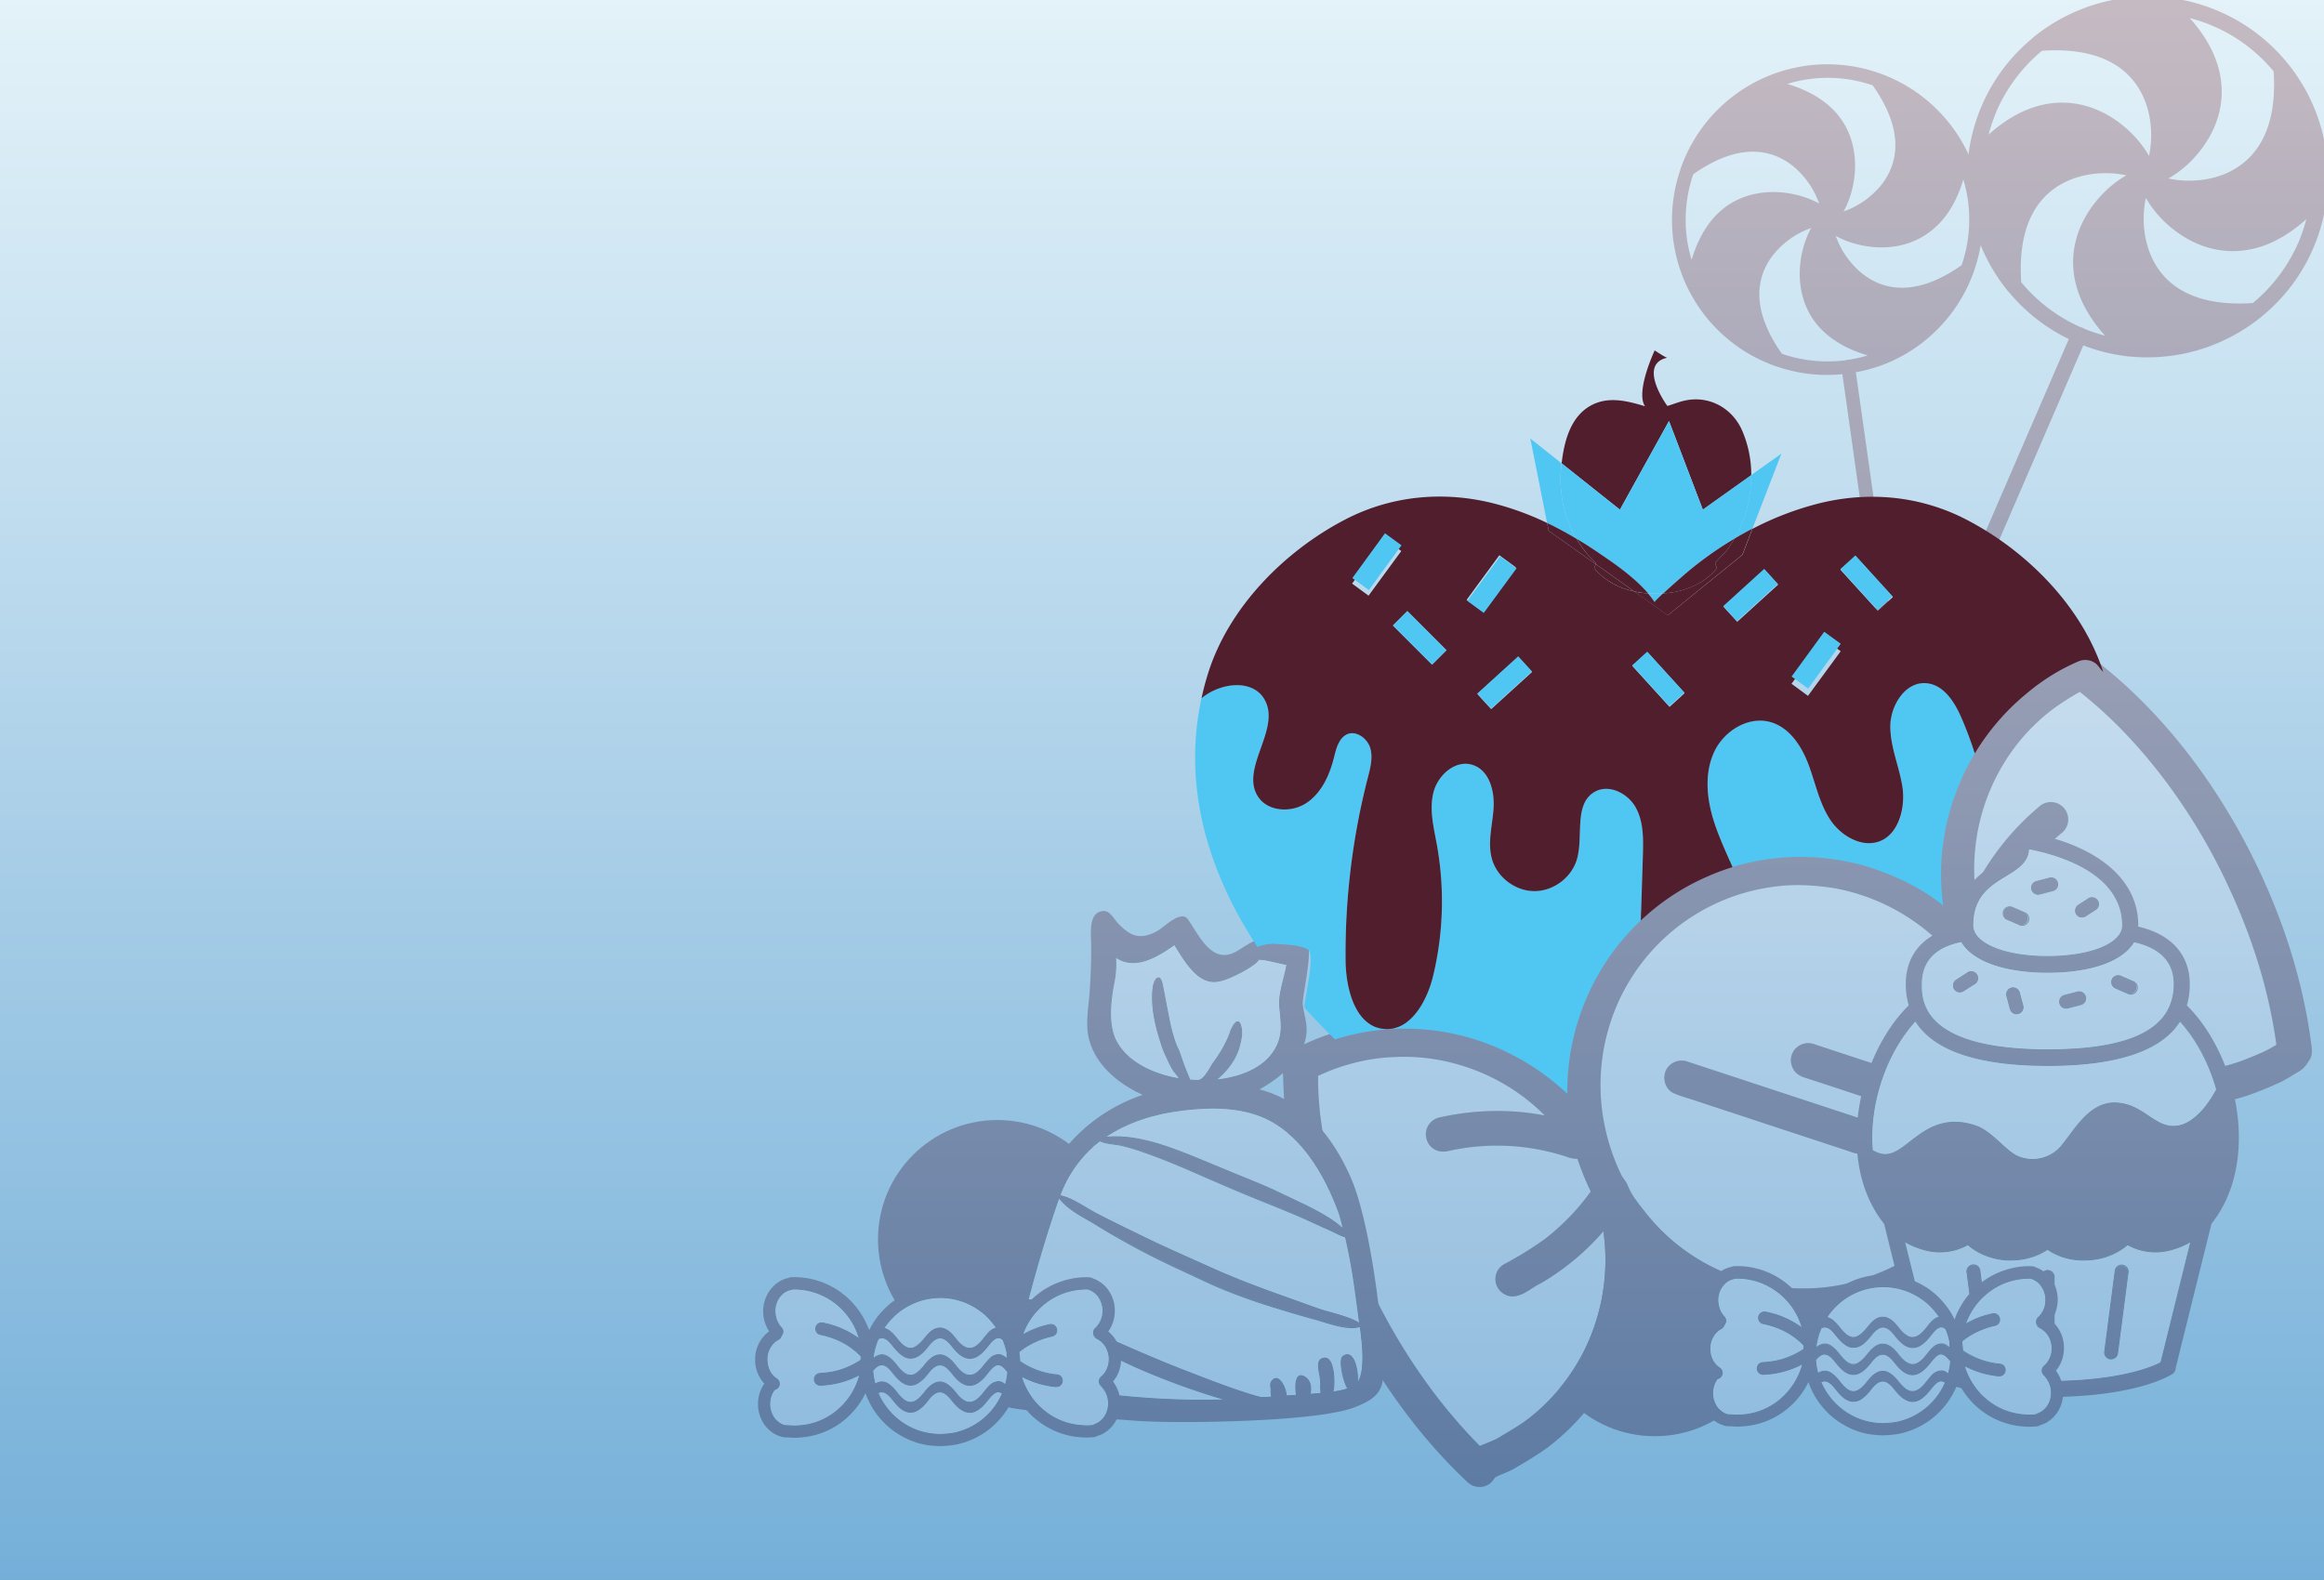 <svg id="Layer_1" data-name="Layer 1" xmlns="http://www.w3.org/2000/svg" xmlns:xlink="http://www.w3.org/1999/xlink" width="2500" height="1700" viewBox="0 0 2500 1700"><rect x="0" y="0" width="2500" height="1700" fill="#808080" stroke="none"/><defs><linearGradient id="linear-gradient" x1="1250" y1="-137.08" x2="1250" y2="2380.92" gradientUnits="userSpaceOnUse"><stop offset="0" stop-color="#fff"/><stop offset="1" stop-color="#1b75bc"/></linearGradient></defs><title>Artboard 1</title><rect x="-9" y="-10.6" width="2518" height="1710.55" fill="#bee6f3"/><path d="M2131.4,213a167.2,167.2,0,0,0-322.9-33.2,7.3,7.3,0,0,0-.7,2.3,166.7,166.7,0,0,0,101.5,211.6,7.3,7.3,0,0,0,2.2.7,165.9,165.9,0,0,0,70.4,8.2l56.4,398.9a7.3,7.3,0,1,0,14.5-2.1l-56.4-398.9a166.6,166.6,0,0,0,41-13l.3-.2a167.4,167.4,0,0,0,85.4-94.5,7.2,7.2,0,0,0,.6-1.9A166,166,0,0,0,2131.4,213Zm-14.5,2.1a151.4,151.4,0,0,1-6.7,70.2c-51.1,36.1-85.8,25.4-106,9.8a90.8,90.8,0,0,1-29.4-41.3c14.9,8.4,37.9,14.6,61.6,11.6,15.7-2,38.7-9.3,56.8-33.3,7.4-9.9,14-22.7,18.8-39A154.1,154.1,0,0,1,2116.9,215.1ZM1987.1,387.1a7,7,0,0,0-1.4.5,151.4,151.4,0,0,1-68.8-6.9c-36.1-51.1-25.5-85.5-9.8-106a90.8,90.8,0,0,1,41.3-29.4c-8.4,14.9-14.6,37.9-11.6,61.5s16.3,58.9,72.3,75.6a152.4,152.4,0,0,1-20.5,4.7A7,7,0,0,0,1987.1,387.1ZM2014.6,92c36.2,51.2,25.3,85.9,9.9,106.1a90.8,90.8,0,0,1-41.3,29.4c8.4-14.9,14.6-38,11.6-61.6s-16.3-58.9-72.2-75.6a148.4,148.4,0,0,1,92.1,1.6ZM1814.8,257.8a151.4,151.4,0,0,1,6.7-70.3c51.1-36.1,85.8-25.4,106-9.8a90.8,90.8,0,0,1,29.4,41.3c-14.9-8.4-38-14.6-61.6-11.6s-58.9,16.3-75.6,72.2A152.3,152.3,0,0,1,1814.8,257.8Z" fill="#511e2e"/><path d="M2488.3,267.4A194.1,194.1,0,0,0,2387.1,12.2c-68.2-29.5-144.2-16.6-198.5,26.9a8.5,8.5,0,0,0-2.1,1.9,192.7,192.7,0,0,0-54.5,72.4c-29.5,68.3-16.5,144.3,27,198.6a8.5,8.5,0,0,0,1.8,2,192.6,192.6,0,0,0,64.7,50.8L2039.9,794a8.5,8.5,0,1,0,15.7,6.8l185.5-429.2a193.4,193.4,0,0,0,48.5,11.9h.4a194.3,194.3,0,0,0,141.7-41.9,8.4,8.4,0,0,0,1.8-1.5A192.7,192.7,0,0,0,2488.3,267.4Zm-15.7-6.8a175.7,175.7,0,0,1-49.2,65.5c-72.5,4.8-100.4-26.8-110.9-54.4-8.3-21.8-7.4-44.2-4.1-58.8,9.6,17.4,28.7,37.4,53.9,48.7,16.7,7.5,44,14.2,76.4,1.4,13.3-5.3,27.6-14,42.3-27.2A178.9,178.9,0,0,1,2472.6,260.6ZM2240,352.5a8.1,8.1,0,0,0-1.7-.4,175.7,175.7,0,0,1-64-48.4c-4.8-72.5,26.5-100.1,54.4-110.9,21.8-8.3,44.1-7.4,58.7-4.1-17.4,9.6-37.4,28.7-48.7,53.9-10.6,23.6-19.5,68.2,25.8,118.6a176.9,176.9,0,0,1-23.1-7.8A8.1,8.1,0,0,0,2240,352.5ZM2445.8,76.8c4.9,72.6-27,100.4-54.4,111.1-21.8,8.3-44.2,7.4-58.8,4.1,17.4-9.6,37.5-28.7,48.8-53.9,10.6-23.6,19.5-68.2-25.8-118.6a172.2,172.2,0,0,1,90.2,57.3Zm-298.3,43.3a175.7,175.7,0,0,1,49.2-65.5c72.5-4.8,100.3,26.8,110.9,54.4,8.3,21.8,7.4,44.2,4.1,58.8-9.6-17.4-28.7-37.5-53.9-48.8-23.6-10.6-68.2-19.5-118.6,25.8A176.7,176.7,0,0,1,2147.6,120.1Z" fill="#511e2e"/><circle cx="1780.1" cy="1416.9" r="128.4" fill="#511e2e"/><circle cx="1072.9" cy="1333.5" r="128.4" fill="#511e2e"/><path d="M2237.2,744.4c-15.7,9-31.1,19-44.4,31.5-32.1,29.4-54.5,69-64,111.5a222.1,222.1,0,0,0-4.4,66.8,282.1,282.1,0,0,1,68.5-85.8,18.7,18.7,0,1,1,23.9,28.6,241.3,241.3,0,0,0-74,109.7,44.1,44.1,0,0,1-3.8,8.8c3.4,8,9.1,14.5,13.4,21.9a247.8,247.8,0,0,0,58.4-7.8c16.5-4.2,32.2-11.1,47.8-17.9,7.2-3.2,13.7-9.6,22.2-8.2,11.2,1.1,19.1,13.5,15.4,24.1-2.3,8.3-10.8,11.9-17.6,15.8-9.4,4.6-19.2,8.5-28.8,12.4-24.4,10-50.4,15.5-76.6,17.9,12.5,14.7,26.3,28.3,42.1,39.2,18.3,12.4,37.9,23.5,59.2,30,10.7,2.9,21.3,6.2,32.3,7.8,37.8,6,77.5,2.3,112.9-12.6,10-4,20-8.2,29-14.1-8.3-60.6-27.3-119.5-53.7-174.6a631.2,631.2,0,0,0-69.7-114.4C2299.6,801.5,2270.4,770.5,2237.2,744.4Z" fill="#fff"/><path d="M2112.1,1046.3c-4.8-11.4-14-20-22.2-29a219.6,219.6,0,0,0-116.6-61.7c-20.3-3-40.9-4.5-61.3-2a213.6,213.6,0,0,0-159.7,102.7c-24.2,40.1-34.5,88.2-29.4,134.7a224.7,224.7,0,0,0,20.7,72.4c1.8,4.1,5.2,7.2,7,11.3,4.1,10.9,11.5,20,18.6,29a212.3,212.3,0,0,0,79.6,62.9c16.8,8.3,35.1,13.1,53.4,16.7,38,6.3,77.9,3.3,113.7-11.5,11.2-4.4,22.3-9.1,32.3-15.8,49.2-28,84.8-77.4,98.3-132.1a219,219,0,0,0-10.1-135.8c-2.7-6-7.1-10.9-10.6-16.5C2119.9,1063.9,2116.7,1054.7,2112.1,1046.3Zm-94.5,184.2a18.7,18.7,0,0,1-14.6,10.8c-6.5.9-12.5-2.3-18.5-4.1l-157.6-51.9c-9.1-3.3-18.6-5.4-27.4-9.5-10.9-5.9-12.2-22.6-2.6-30.3a18.8,18.8,0,0,1,18.1-3.4l191,62.9C2016.2,1207.9,2022.3,1220.8,2017.6,1230.5Zm84.8-39.2c-1.7,7.8-9.1,13.7-17,14.2-4.4.3-8.6-1.4-12.6-2.7-43.9-14.4-87.8-29-131.7-43.3-5.1-1.6-10.1-4.7-12.4-9.7a18.4,18.4,0,0,1,3.1-21.9,18.9,18.9,0,0,1,19.2-4.5l139.1,45.8C2099.3,1171.9,2104.9,1182.2,2102.5,1191.3Z" fill="#fff"/><path d="M1684.6,1244.4a240.1,240.1,0,0,0-126-6.1c-5.5,1.4-11.7,1.1-16.4-2.2-7.8-4.9-10.7-16-6.3-24.1,2.6-5.4,8.1-8.9,13.9-10,36.7-8,75-9,111.9-1.8-41.7-42.3-101.9-65.9-161.3-62.9-28.5.9-56.7,8.2-82.5,20.3a361.5,361.5,0,0,0,2.2,41.2c2.7,20,5.5,40,10,59.7a638.3,638.3,0,0,0,67.6,172c26,45.5,57.3,88,94.2,125.2,7.4-3.3,15.2-5.7,22.1-10,10.8-6.4,21.7-12.7,31.6-20.5a214.7,214.7,0,0,0,56.4-67.8,218.8,218.8,0,0,0,22.8-132.7,267.6,267.6,0,0,1-70.4,57.7c-8.3,4.4-16.1,10.9-25.7,12.4s-20.3-8-20-18.4a18.3,18.3,0,0,1,8.9-16,372.2,372.2,0,0,0,44.1-27.2,247.4,247.4,0,0,0,49.5-51.2,294.7,294.7,0,0,1-14.3-35.2A31.7,31.7,0,0,1,1684.6,1244.4Z" fill="#fff"/><path d="M2260.4,715.2c-2.7-2.5-4.4-5.9-7.3-8.3a18.6,18.6,0,0,0-18.6-2.6,219.9,219.9,0,0,0-54.7,33.6,253.5,253.5,0,0,0-91.1,229.3c-23.6-18.8-51.2-32-79.7-41.2-56.4-17.2-118.9-14.1-172.9,9.6a250.2,250.2,0,0,0-106.5,87.2,254.2,254.2,0,0,0-45.1,146.9c-17.8-16.4-37.6-30.7-59.1-41.7a250.9,250.9,0,0,0-236.8,2.9,18.7,18.7,0,0,0-9.2,11.5c-2,5.7,1.1,11.5.9,17.2a549.6,549.6,0,0,0,15.3,114.7c17.4,71.5,47,139.9,86.3,202.1,27.4,43,59.3,83.2,96.5,118.1,5.8,5.8,15.5,7.2,22.5,2.9,3.6-1.7,5.4-5.3,7.9-8.1,6.5-3.3,13.5-5.3,19.8-9,12.5-7.3,25-14.7,36.7-23.2a252,252,0,0,0,98.8-203.5c12.1,11.9,25.8,22,40,31.3,19.6,11.8,40.3,22,62.4,28.2,15.7,4.2,31.6,8.2,47.9,9.3a244.4,244.4,0,0,0,104.4-11.8c16.2-6.2,32.6-12.4,47.2-21.9,8.9-5.6,18.1-10.9,26.5-17.3a252.1,252.1,0,0,0,78.1-102,255.7,255.7,0,0,0,17.7-129.7c30.7,22.5,66,39.2,103.6,46.2a250.2,250.2,0,0,0,120.1-5.3c14.1-4.4,27.7-10.2,41.1-16.2,7.1-3.6,13.9-8,20.8-12.1,4.9-2.8,7.9-7.8,10.9-12.5s2.3-11.1,1.5-16.6c-10.8-82.1-39.6-161.4-80.2-233.4C2368.5,823.6,2320.1,762.8,2260.4,715.2ZM1711.2,1282a247.4,247.4,0,0,1-49.5,51.2,372.2,372.2,0,0,1-44.1,27.2,18.3,18.3,0,0,0-8.9,16c-.3,10.4,9.7,19.5,20,18.4s17.3-7.9,25.7-12.4a267.6,267.6,0,0,0,70.4-57.7,218.8,218.8,0,0,1-22.8,132.7,214.7,214.7,0,0,1-56.4,67.8c-9.9,7.8-20.8,14-31.6,20.5-6.9,4.3-14.7,6.8-22.1,10-36.9-37.2-68.2-79.8-94.2-125.2a638.3,638.3,0,0,1-67.6-172c-4.5-19.7-7.3-39.7-10-59.7a361.5,361.5,0,0,1-2.2-41.2c25.8-12.1,54-19.4,82.5-20.3,59.4-3,119.6,20.6,161.3,62.9-36.9-7.2-75.2-6.2-111.9,1.8-5.8,1-11.3,4.6-13.9,10-4.4,8.1-1.5,19.2,6.3,24.1,4.8,3.3,10.9,3.6,16.4,2.2a240.1,240.1,0,0,1,126,6.1,31.7,31.7,0,0,0,12.3,2.5A294.7,294.7,0,0,0,1711.2,1282Zm425.3-194a219,219,0,0,1,10.1,135.8c-13.5,54.7-49.1,104.2-98.3,132.1-10,6.7-21.2,11.4-32.3,15.8-35.7,14.8-75.7,17.8-113.7,11.5-18.3-3.6-36.6-8.4-53.4-16.7a212.3,212.3,0,0,1-79.6-62.9c-7.1-9-14.6-18.1-18.6-29-1.8-4.1-5.2-7.2-7-11.3a224.7,224.7,0,0,1-20.7-72.4c-5.1-46.5,5.2-94.7,29.4-134.7A213.6,213.6,0,0,1,1912,953.6c20.4-2.6,41.1-1,61.3,2a219.6,219.6,0,0,1,116.6,61.7c8.2,9,17.4,17.6,22.2,29,4.6,8.4,7.8,17.6,13.8,25.2C2129.4,1077,2133.8,1082,2136.5,1087.9Zm258.6-138.6c26.4,55.1,45.4,114,53.7,174.6-9,6-19,10.1-29,14.1-35.4,14.9-75.1,18.6-112.9,12.6-11-1.6-21.6-4.8-32.3-7.8-21.3-6.5-40.9-17.5-59.2-30-15.8-11-29.7-24.6-42.1-39.2,26.2-2.4,52.2-7.9,76.6-17.9,9.7-4,19.4-7.8,28.8-12.4,6.8-3.9,15.3-7.5,17.6-15.8,3.7-10.6-4.2-23-15.4-24.1-8.4-1.5-15,5-22.2,8.2-15.6,6.8-31.3,13.7-47.8,17.9a247.8,247.8,0,0,1-58.4,7.8c-4.3-7.4-10.1-14-13.4-21.9a44.1,44.1,0,0,0,3.8-8.8,241.3,241.3,0,0,1,74-109.7,18.7,18.7,0,1,0-23.9-28.6,282.1,282.1,0,0,0-68.5,85.8,222.1,222.1,0,0,1,4.4-66.8c9.5-42.5,31.8-82.1,64-111.5,13.2-12.5,28.6-22.5,44.4-31.5,33.2,26.2,62.4,57.1,88.2,90.6A631.2,631.2,0,0,1,2395.1,949.3Z" fill="#511e2e"/><path d="M1815,1142.1a18.8,18.8,0,0,0-18.1,3.4c-9.7,7.6-8.3,24.4,2.6,30.3,8.8,4.1,18.3,6.2,27.4,9.5l157.6,51.9c6,1.8,12,5,18.5,4.1a18.7,18.7,0,0,0,14.6-10.8c4.6-9.7-1.4-22.6-11.7-25.5Z" fill="#511e2e"/><path d="M1951.1,1123.3a18.9,18.9,0,0,0-19.2,4.5,18.4,18.4,0,0,0-3.1,21.9c2.3,5,7.3,8.1,12.4,9.7,44,14.3,87.8,28.9,131.7,43.3,4.1,1.4,8.2,3,12.6,2.7,7.9-.5,15.2-6.4,17-14.2s-3.2-19.4-12.3-22.1Z" fill="#511e2e"/><path d="M2202.8,1129.6c75.5,0,118.9-15.8,131.9-47.9l.2-.7a60.6,60.6,0,0,0,4-22.1c0-29.5-22.4-41.2-43.5-45.7-11.9,20.4-45.6,32.8-92.6,32.8s-80.9-12.5-92.7-33c-21,4-43.3,15.4-43.3,45.9C2066.8,1076.3,2066.8,1129.6,2202.8,1129.6Zm69.5-75.6a7,7,0,0,1,9.2-3.6l13.1,5.7a7,7,0,1,1-5.6,12.8l-13.1-5.7A7,7,0,0,1,2272.3,1053.9Zm-51.7,17.1,13.8-3.6a7,7,0,1,1,3.6,13.5l-13.8,3.6-1.8.2a7,7,0,0,1-1.8-13.7Zm-56.9-7.9a7,7,0,0,1,8.6,4.9l3.7,13.8a7,7,0,0,1-4.9,8.6l-1.8.3a7,7,0,0,1-6.7-5.1l-3.7-13.8A7,7,0,0,1,2163.8,1063.1Zm-59.7-8.4,12-7.7a7,7,0,1,1,7.5,11.7l-12,7.7a7,7,0,0,1-7.5-11.7Z" fill="#fff" stroke="#231f20" stroke-miterlimit="10"/><path d="M2288.7,1339.1c-7,6.1-20.8,15.2-42,16.5s-35.4-5.4-44.1-11.5c-8,5.6-21.6,11.6-39.3,11.6h-4.5c-19.8-1.3-34-9.5-41.9-16.6a61.4,61.4,0,0,1-45.8,5.8,85,85,0,0,1-22.5-9.3L2081,1466c9.5,4.9,45.8,20.4,122,20.4s111.6-15.1,121.6-20.2l32.3-130.5a85.4,85.4,0,0,1-22.3,9.2A61.4,61.4,0,0,1,2288.7,1339.1Zm-153.6,122.9h-.9a7,7,0,0,1-6.9-6.1l-11.2-86.3a7,7,0,1,1,13.8-1.8l11.2,86.3A7,7,0,0,1,2135.1,1462.1Zm74.6-1.8a7,7,0,0,1-13.9,0v-86.8a7,7,0,0,1,13.9,0Zm79.4-90.5-11.2,86.3a7,7,0,0,1-6.9,6.1h-.9a7,7,0,0,1-6-7.8l11.2-86.3a7,7,0,1,1,13.8,1.8Z" fill="#fff" stroke="#231f20" stroke-miterlimit="10"/><path d="M2202.8,1029.2c46.7,0,80.6-14,80.6-33.4,0-57.4-70.8-76.9-101.3-82.7.3,14.2-13,22.3-24.2,29.1-16.8,10.2-35.8,21.6-35.8,53.5C2122.2,1015.2,2156.1,1029.2,2202.8,1029.2Zm32.6-55,12-7.7a7,7,0,0,1,7.5,11.7l-12,7.7a7,7,0,0,1-7.5-11.7Zm-44.9-25.7,13.8-3.6a7,7,0,1,1,3.6,13.5L2194,962l-1.8.2a7,7,0,0,1-1.8-13.7Zm-35,31.4a7,7,0,0,1,9.2-3.6l13.1,5.7a7,7,0,1,1-5.6,12.8l-13.1-5.7A7,7,0,0,1,2155.5,979.9Z" fill="#fff" stroke="#231f20" stroke-miterlimit="10"/><path d="M2202.8,1333.5h0Z" fill="#fff" stroke="#231f20" stroke-miterlimit="10"/><path d="M2202.8,1146.3c-75,0-122.6-16.1-142.3-48-31.6,34.3-50.7,89.5-46.4,139.5,16.2,9.7,26.2,2,40.7-9.3,16.4-12.7,36.8-28.5,70.4-17.1,9.7,3.3,18.1,10.9,26.1,18.2s14,12.8,21,15.4a40.6,40.6,0,0,0,44.3-10.8c2.9-3.3,6-7.5,9.3-11.9,12.2-16.5,27.3-37,51.1-35.5,14.5,1,24,7.3,33.2,13.4a132.5,132.5,0,0,0,12.5,7.7c12.3,6.4,24.1,5.3,35.9-3.4s20-21.3,26-32.2c-7.9-28.1-21.7-54.3-39.6-73.8C2325.3,1130.2,2277.7,1146.3,2202.8,1146.3Z" fill="#fff" stroke="#231f20" stroke-miterlimit="10"/><path d="M2275.9,1063.1l13.1,5.7a7,7,0,0,0,5.6-12.8l-13.1-5.7a7,7,0,1,0-5.6,12.8Z" fill="#511e2e"/><path d="M2159,989.1l13.1,5.7a7,7,0,0,0,5.6-12.8l-13.1-5.7a7,7,0,0,0-5.6,12.8Z" fill="#511e2e"/><path d="M2192.2,962.2l1.8-.2,13.8-3.6a7,7,0,1,0-3.6-13.5l-13.8,3.6a7,7,0,0,0,1.8,13.7Z" fill="#511e2e"/><path d="M2239.2,987.1a6.9,6.9,0,0,0,3.8-1.1l12-7.7a7,7,0,0,0-7.5-11.7l-12,7.7a7,7,0,0,0,3.8,12.8Z" fill="#511e2e"/><path d="M2222.4,1084.7l1.8-.2,13.8-3.6a7,7,0,1,0-3.6-13.5l-13.8,3.6a7,7,0,0,0,1.8,13.7Z" fill="#511e2e"/><path d="M2202.8,1366.5a7,7,0,0,0-7,7v86.8a7,7,0,0,0,13.9,0v-86.8A7,7,0,0,0,2202.8,1366.5Z" fill="#511e2e"/><path d="M2283.1,1362a6.9,6.9,0,0,0-7.8,6l-11.2,86.3a7,7,0,0,0,6,7.8h.9a7,7,0,0,0,6.9-6.1l11.2-86.3A7,7,0,0,0,2283.1,1362Z" fill="#511e2e"/><path d="M2162.6,1085.5a7,7,0,0,0,6.7,5.1l1.8-.3a7,7,0,0,0,4.9-8.6l-3.7-13.8a7,7,0,1,0-13.5,3.7Z" fill="#511e2e"/><path d="M2355.6,1058.8c0-31.6-20.1-53.8-55.5-61.8,0-.4.1-.8.1-1.2,0-63.3-69.3-94.1-128.6-101.3a8.4,8.4,0,0,0-8.4,12.2c4.6,8.6,3,10.9-13.9,21.2s-43.8,26.5-43.8,67.8c0,.3.1.6.1,1-35.4,7.3-55.5,29.6-55.5,62.1a81.1,81.1,0,0,0,3.2,22.9h0c-55.9,55.2-79.2,169.3-26.5,235.1l38.8,156.7a8.4,8.4,0,0,0,3.5,4.9c1.5,1,38,24.7,133.9,24.7s132.3-23.7,133.9-24.7a8.1,8.1,0,0,0,3.6-6.7l38.5-155.1c52.5-65.8,29.2-179.6-26.5-234.8A81.2,81.2,0,0,0,2355.6,1058.8ZM2157.9,942.3c11.2-6.8,24.6-14.9,24.2-29.1,30.5,5.7,101.3,25.3,101.3,82.7,0,19.3-33.9,33.4-80.6,33.4s-80.6-14-80.6-33.4C2122.2,963.9,2141.2,952.4,2157.9,942.3Zm-47.8,70.6c11.8,20.5,45.6,33,92.7,33s80.7-12.4,92.6-32.8c21,4.5,43.5,16.2,43.5,45.7a60.6,60.6,0,0,1-4,22.1l-.2.7c-13,32.2-56.4,47.9-131.9,47.9-136.1,0-136.1-53.2-136.1-70.7C2066.8,1028.4,2089.1,1017,2110.1,1012.9Zm214.4,453.3c-10,5.1-45.8,20.2-121.6,20.2s-112.5-15.5-122-20.4l-32.3-130.4a85,85,0,0,0,22.5,9.3,61.4,61.4,0,0,0,45.8-5.8c7.9,7,22.2,15.3,41.9,16.6h4.5c17.7,0,31.3-6.1,39.3-11.6,8.7,6.1,24.1,12.7,44.1,11.5s34.9-10.4,42-16.5a61.4,61.4,0,0,0,45.8,5.8,85.4,85.4,0,0,0,22.3-9.2Zm-121.7-132.7h0Zm181.9-161.3c-6,10.9-14.9,24.1-26,32.2s-23.6,9.9-35.9,3.4a132.5,132.5,0,0,1-12.5-7.7c-9.2-6.1-18.7-12.5-33.2-13.4-23.7-1.5-38.8,19-51.1,35.5-3.3,4.4-6.4,8.6-9.3,11.9a40.6,40.6,0,0,1-44.3,10.8c-7-2.6-13.8-8.8-21-15.4s-16.4-14.9-26.1-18.2c-33.7-11.4-54.1,4.4-70.4,17.1-14.5,11.3-24.5,19-40.7,9.3-4.2-50,14.8-105.2,46.4-139.5,19.7,31.9,67.3,48,142.3,48s122.5-16.1,142.2-47.9C2363,1117.9,2376.8,1144.1,2384.7,1172.2Z" fill="#511e2e"/><path d="M2107.8,1067.6a6.9,6.9,0,0,0,3.8-1.1l12-7.7a7,7,0,1,0-7.5-11.7l-12,7.7a7,7,0,0,0,3.8,12.8Z" fill="#511e2e"/><path d="M2129.9,1368a7,7,0,1,0-13.8,1.8l11.2,86.3a7,7,0,0,0,6.9,6.1h.9a7,7,0,0,0,6-7.8Z" fill="#511e2e"/><path d="M2082,1488.8c-4.2,3.9-7.1,8.9-11.3,12.7s-8.4,6.6-13.7,6.4-10.3-3.8-14.1-7.6-6.8-9.2-11.7-12.4a9.8,9.8,0,0,0-9.3-1.3c-4.1,1.7-7.1,5.2-9.7,8.7s-6.6,7.7-10.9,10.3a14.1,14.1,0,0,1-10.7,1.8c-4.8-1.3-8.6-4.6-11.9-8.2s-6.8-9.6-12.1-12.4a8.2,8.2,0,0,0-7.9.2,71.3,71.3,0,0,0,7.6,13.6,73.3,73.3,0,0,0,35.1,26.9,74.5,74.5,0,0,0,25.8,4.2c5.7-.4,11.5-.7,17.1-2.3a73,73,0,0,0,48.4-41.9,8.2,8.2,0,0,0-4.7-1.7C2085.7,1485.9,2083.6,1487.3,2082,1488.8Z" fill="#fff" stroke="#231f20" stroke-miterlimit="10"/><path d="M2143.7,1426.6a87.4,87.4,0,0,0-16.2,5.7,80.8,80.8,0,0,0-17.1,10.7c.1,3.5.8,6.9.9,10.3a84.3,84.3,0,0,0,35.9,14c2.7.5,5.8,0,7.9,2.1a6.4,6.4,0,0,1-.7,9.8c-2.2,1.7-5.1,1.1-7.7.8a97.8,97.8,0,0,1-33.8-10.9,71.9,71.9,0,0,0,5.7,14.3,76.3,76.3,0,0,0,12.9,17.7,89.8,89.8,0,0,0,9.3,7.9,70.8,70.8,0,0,0,36.6,13.3,55.7,55.7,0,0,0,12.6-.1c2.1-1.2,4.5-1.9,6.5-3.3a22.9,22.9,0,0,0,9.3-13,26.8,26.8,0,0,0-1.6-19,36.1,36.1,0,0,0-5.2-7.4,6.3,6.3,0,0,1-1.9-6.6,7.7,7.7,0,0,1,2.7-3.7,23.8,23.8,0,0,0,6.8-11.5c2.6-9.1-.2-19.8-7.5-26.1a27.5,27.5,0,0,0-5.2-3.4,7,7,0,0,1-2.6-8.7c.6-1.4,2-2.4,3-3.5a25.4,25.4,0,0,0,6.5-16.2c.4-8.9-3.9-18.2-11.8-22.6-1.9-.8-3.8-2.1-5.9-1.9a62.1,62.1,0,0,0-7.8.4,71.1,71.1,0,0,0-36.8,14.9,73.3,73.3,0,0,0-24.4,34.4,95.3,95.3,0,0,1,29.4-11.4,6.3,6.3,0,0,1,5.3,1.3,6.4,6.4,0,0,1,1,8.7C2148.4,1425.7,2145.9,1426.1,2143.7,1426.6Z" fill="#fff" stroke="#231f20" stroke-miterlimit="10"/><path d="M1986.1,1436c2.7,2.2,6.3,3.7,9.9,2.8s7.7-4.5,10.7-7.8,6.6-8.7,11.3-11.5a13.4,13.4,0,0,1,11.2-1.7c4.8,1.6,8.6,5.3,11.7,9.2s6.7,8.5,11.5,10.9a11.1,11.1,0,0,0,10,0c5.3-2.7,8.8-7.6,12.4-12.1s6.7-7.6,11.6-8.7a80.9,80.9,0,0,0-11.7-13.8,77.4,77.4,0,0,0-19.5-12.7,72.4,72.4,0,0,0-57.1-.7,73.5,73.5,0,0,0-33.1,27.5,17.9,17.9,0,0,1,7.5,4.1C1977.7,1425.8,1980.8,1432,1986.1,1436Z" fill="#fff" stroke="#231f20" stroke-miterlimit="10"/><path d="M1963.2,1475.3c3.6.1,6.9,2,9.5,4.4,4.6,3.9,7.5,9.3,12,13.3,2.5,2.3,5.6,4.3,9.1,4.3s6.6-2,9.1-4.2c5-4.3,8.1-10.4,13.5-14.3,3.4-2.6,7.8-4.1,12-3s8.9,5.1,12.2,9,6.9,8.9,11.9,11.3a11.1,11.1,0,0,0,10.3-.3c5.5-2.9,9-8.2,12.8-12.8s6.2-6.7,10.7-7.7,6.9,1,9.6,3.2a75.9,75.9,0,0,0,2.5-13.3c.1-.8-.6-1.4-1.1-2-2.1-2.4-4.3-5-7.4-6s-5.2.3-7.2,2c-4.4,3.7-7.3,8.9-11.5,12.9s-8.4,6.9-13.8,7-10.1-3.3-13.9-7-7.3-9.9-12.5-13.2a9.7,9.7,0,0,0-9.4-1c-4.2,1.9-7.2,5.7-10,9.3s-7.4,8.4-12.6,10.6a13.8,13.8,0,0,1-12-.7c-5.9-3.1-9.9-8.6-14-13.6-2.6-3-5.7-6.2-9.9-6.5s-7.5,3.2-10.1,6.2a78.5,78.5,0,0,0,2.5,14.7A13.3,13.3,0,0,1,1963.2,1475.3Z" fill="#fff" stroke="#231f20" stroke-miterlimit="10"/><path d="M1933.9,1441.3c-10.6-8.9-23.7-14.5-37.2-17.2a6.3,6.3,0,1,1,2.8-12.3,97,97,0,0,1,39.4,17.4,82,82,0,0,0-4.6-12.4,74,74,0,0,0-20.2-25.5,72.6,72.6,0,0,0-46.5-16.1c-4.6.8-9.3,2.4-12.5,6-5.3,5.1-7.7,12.6-7.1,19.8.5,5.6,2.5,11.3,6.5,15.5a6.3,6.3,0,0,1,1.9,5.3c-.2,2-1.6,3.4-2.4,5.2s-2.7,2.5-4.2,3.5c-4.8,3.1-8,8.2-9.6,13.6a28.6,28.6,0,0,0-.8,8.8c.4,6.4,3,12.9,7.9,17.1,1.5,1.4,3.5,2.2,4.5,4.1a6.3,6.3,0,0,1-1.1,7.6,7.5,7.5,0,0,1-3.6,1.8c-1.1,2.2-2.6,4.2-3.3,6.6a26.5,26.5,0,0,0,4.2,25.3c3,3.1,6.6,6,11,6.8,2.6,0,5.1.2,7.7.4a47.6,47.6,0,0,0,7.2-.2,70.8,70.8,0,0,0,41.9-17.2,74.2,74.2,0,0,0,23.5-38,96.2,96.2,0,0,1-39.1,11.3c-2.1.1-4.4.6-6.4-.5a6.3,6.3,0,0,1,2.3-11.9,118.6,118.6,0,0,0,12.7-1.4,85.6,85.6,0,0,0,31.6-12.9c.1-1.3.2-2.7.4-4A56.1,56.1,0,0,0,1933.9,1441.3Z" fill="#fff" stroke="#231f20" stroke-miterlimit="10"/><path d="M1972.3,1450.3c5.3,4.4,8.5,10.8,14,14.9,2.8,2.2,6.5,3.6,10.1,2.6s8.3-5.3,11.4-9.1,6.8-8.6,11.8-11.1a12.9,12.9,0,0,1,10.5-.5c5,2,8.7,6.1,11.9,10.2s6.6,7.9,11.3,10a11.2,11.2,0,0,0,10.1-.8c5.4-3.1,8.8-8.4,12.7-13s6.3-6.6,10.8-7.4,7.9,1.9,10.8,4.6c-.1-2.9.3-5.8-.5-8.6a68.8,68.8,0,0,0-3.8-12,6.7,6.7,0,0,0-8-1.7c-3.2,1.7-5.5,4.6-7.7,7.3-3.5,4.5-7.3,9-12.2,11.9a14.8,14.8,0,0,1-11.1,1.9c-4.9-1.2-8.9-4.7-12.3-8.4s-6.8-9.4-12-12.1a9.6,9.6,0,0,0-9.4.3c-5.1,2.9-7.9,8.1-11.9,12.2s-7,6.6-11.6,7.8a14.2,14.2,0,0,1-10.9-1.9c-5.4-3.2-9.2-8.3-13.1-13.1-2.6-3-5.7-6.3-9.9-6.5-1.5.1-3.3.3-4.4,1.4a74.9,74.9,0,0,0-5.5,21.3c2.6-2.4,5.9-4.3,9.6-4.4S1969.7,1448,1972.3,1450.3Z" fill="#fff" stroke="#231f20" stroke-miterlimit="10"/><path d="M1959,1512a84.3,84.3,0,0,0,15.7,15.4c12.5,9.2,27.4,15.4,42.9,16.5a70.2,70.2,0,0,0,13.3.2,99.4,99.4,0,0,0,12.3-1.5,85.6,85.6,0,0,0,37.8-18.5,86.6,86.6,0,0,0,25.4-36.8,101.6,101.6,0,0,0,7.1,11.8,85.5,85.5,0,0,0,56.3,35c6.1.7,12.2,1.4,18.3.8,1.9-.2,4,0,5.6-1s3.2-1,4.7-1.8c9.9-4.2,17.2-13.5,19.8-23.9a39.3,39.3,0,0,0-6.6-33.4c8.7-10.2,10.9-25.2,6.4-37.8a37.8,37.8,0,0,0-11.5-16.3c9.2-12.7,9.4-30.9.6-43.8a34,34,0,0,0-15.8-12.8c-1.5-.5-2.8-1.5-4.4-1.6-13.9-.9-27.8,2.3-40.4,8.2a85.8,85.8,0,0,0-43.9,49.1c-4.2-9.3-10.6-17.5-17.8-24.7a85.3,85.3,0,0,0-135.5,24.2c-.8-2.3-1.8-4.5-2.8-6.7a85.9,85.9,0,0,0-40.6-41.8,84.7,84.7,0,0,0-40.2-8.5c-1.6,0-3,.8-4.5,1.1a31.1,31.1,0,0,0-15.9,9.6c-6.1,6.3-9.4,15-10,23.7a38.7,38.7,0,0,0,6.4,23.7,37.6,37.6,0,0,0-15,27.3q.1,2.4-.1,4.9a38.5,38.5,0,0,0,9.9,24.2,31.4,31.4,0,0,0-4.6,9c-4.9,13.6-1.5,30,9,40a32.2,32.2,0,0,0,16.8,8.7c2.4.1,4.7,0,7.1.3a58.2,58.2,0,0,0,11.1-.2,83.2,83.2,0,0,0,43.2-16,85.6,85.6,0,0,0,26.3-31.5A84.2,84.2,0,0,0,1959,1512Zm189.8-97a6.3,6.3,0,0,0-5.3-1.3,95.3,95.3,0,0,0-29.4,11.4,73.3,73.3,0,0,1,24.4-34.4,71.1,71.1,0,0,1,36.8-14.9,62.1,62.1,0,0,1,7.8-.4c2.1-.2,4,1,5.9,1.9,8,4.4,12.3,13.7,11.8,22.6a25.4,25.4,0,0,1-6.5,16.2c-1,1.1-2.4,2-3,3.5a7,7,0,0,0,2.6,8.7,27.5,27.5,0,0,1,5.2,3.4c7.3,6.2,10.1,16.9,7.5,26.1a23.8,23.8,0,0,1-6.8,11.5,7.7,7.7,0,0,0-2.7,3.7,6.3,6.3,0,0,0,1.9,6.6,36.1,36.1,0,0,1,5.2,7.4,26.8,26.8,0,0,1,1.6,19,22.9,22.9,0,0,1-9.3,13c-2,1.4-4.4,2.2-6.5,3.3a55.7,55.7,0,0,1-12.6.1,70.8,70.8,0,0,1-36.6-13.3,89.8,89.8,0,0,1-9.3-7.9,76.3,76.3,0,0,1-12.9-17.7,71.9,71.9,0,0,1-5.7-14.3,97.8,97.8,0,0,0,33.8,10.9c2.5.3,5.5.9,7.7-.8a6.4,6.4,0,0,0,.7-9.8c-2.1-2.1-5.3-1.6-7.9-2.1a84.3,84.3,0,0,1-35.9-14c0-3.5-.8-6.9-.9-10.3a80.8,80.8,0,0,1,17.1-10.7,87.4,87.4,0,0,1,16.2-5.7c2.2-.4,4.7-.9,6.1-2.9A6.4,6.4,0,0,0,2148.9,1415Zm-80.5,103.1a73.1,73.1,0,0,1-24,11.4c-5.6,1.6-11.4,1.9-17.1,2.3a74.5,74.5,0,0,1-25.8-4.2,73.3,73.3,0,0,1-35.1-26.9,71.3,71.3,0,0,1-7.6-13.6,8.2,8.2,0,0,1,7.9-.2c5.2,2.8,8.1,8.2,12.1,12.4s7.1,6.9,11.9,8.2a14.1,14.1,0,0,0,10.7-1.8c4.4-2.6,7.8-6.4,10.9-10.3s5.6-7,9.7-8.7a9.8,9.8,0,0,1,9.3,1.3c4.8,3.2,7.6,8.4,11.7,12.4s8.5,7.4,14.1,7.6,10-2.9,13.7-6.4,7.1-8.9,11.3-12.7c1.7-1.5,3.7-3,6-3a8.2,8.2,0,0,1,4.7,1.7A73.6,73.6,0,0,1,2068.3,1518.1Zm-70.2-128.2a72.4,72.4,0,0,1,57.1.7,77.4,77.4,0,0,1,19.5,12.7,80.9,80.9,0,0,1,11.7,13.8c-4.9,1.2-8.5,5-11.6,8.7s-7.1,9.4-12.4,12.1a11.1,11.1,0,0,1-10,0c-4.8-2.4-8.3-6.8-11.5-10.9s-6.9-7.6-11.7-9.2a13.4,13.4,0,0,0-11.2,1.7c-4.7,2.8-7.9,7.4-11.3,11.5s-6.3,6.7-10.7,7.8-7.1-.6-9.9-2.8c-5.3-4.1-8.5-10.3-13.6-14.6a17.9,17.9,0,0,0-7.5-4.1A73.5,73.5,0,0,1,1998.1,1389.9Zm-39.4,39.4c1.1-1.1,2.9-1.3,4.4-1.4,4.2.2,7.3,3.5,9.9,6.5,3.9,4.8,7.7,9.9,13.1,13.1a14.2,14.2,0,0,0,10.9,1.9c4.6-1.2,8.4-4.4,11.6-7.8s6.8-9.4,11.9-12.2a9.6,9.6,0,0,1,9.4-.3c5.2,2.6,8.1,7.9,12,12.1s7.4,7.1,12.3,8.4a14.8,14.8,0,0,0,11.1-1.9c5-2.9,8.7-7.4,12.2-11.9,2.2-2.7,4.5-5.6,7.7-7.3a6.7,6.7,0,0,1,8,1.7,68.8,68.8,0,0,1,3.8,12c.7,2.8.3,5.7.5,8.6-2.9-2.7-6.6-5.3-10.8-4.6s-7.8,4.2-10.8,7.4-7.4,9.9-12.7,13a11.2,11.2,0,0,1-10.1.8c-4.7-2-8.2-6-11.3-10s-6.9-8.2-11.9-10.2a12.9,12.9,0,0,0-10.5.5c-5,2.4-8.5,6.8-11.8,11.1s-6.6,7.6-11.4,9.1-7.3-.3-10.1-2.6c-5.5-4.1-8.7-10.6-14-14.9-2.7-2.3-5.9-4.1-9.5-4s-6.9,2-9.6,4.4A74.9,74.9,0,0,1,1958.7,1429.3Zm4.4,27.7c4.2.2,7.3,3.5,9.9,6.5,4.1,5.1,8.1,10.5,14,13.6a13.8,13.8,0,0,0,12,.7c5.1-2.2,9.1-6.4,12.6-10.6s5.7-7.4,10-9.3a9.7,9.7,0,0,1,9.4,1c5.2,3.3,8.1,9.1,12.5,13.2s8.4,7,13.9,7,10.1-3.3,13.8-7,7.1-9.2,11.5-12.9c1.9-1.7,4.6-2.9,7.2-2s5.3,3.7,7.4,6c.4.6,1.2,1.2,1.1,2a75.9,75.9,0,0,1-2.5,13.3c-2.7-2.2-6.1-3.9-9.6-3.2s-7.8,4.4-10.7,7.7-7.4,9.9-12.8,12.8a11.1,11.1,0,0,1-10.3.3c-5-2.5-8.5-7-11.9-11.3s-7.1-7.7-12.2-9-8.7.4-12,3c-5.4,3.9-8.5,10-13.5,14.3-2.5,2.2-5.6,4.2-9.1,4.2s-6.6-2-9.1-4.3c-4.5-4-7.4-9.4-12-13.3-2.6-2.3-5.9-4.3-9.5-4.4a13.3,13.3,0,0,0-7.6,2.5,78.5,78.5,0,0,1-2.5-14.7C1955.7,1460.1,1958.9,1456.9,1963.2,1456.9Zm-22.7-5.1a85.6,85.6,0,0,1-31.6,12.9,118.6,118.6,0,0,1-12.7,1.4,6.3,6.3,0,0,0-2.3,11.9c2,1.1,4.3.6,6.4.5a96.2,96.2,0,0,0,39.1-11.3,74.2,74.2,0,0,1-23.5,38,70.8,70.8,0,0,1-41.9,17.2,47.6,47.6,0,0,1-7.2.2c-2.6-.2-5.1-.4-7.7-.4-4.4-.8-8-3.7-11-6.8a26.5,26.5,0,0,1-4.2-25.3c.7-2.4,2.2-4.4,3.3-6.6a7.5,7.5,0,0,0,3.6-1.8,6.3,6.3,0,0,0,1.1-7.6c-1-1.9-3-2.7-4.5-4.1-5-4.2-7.5-10.7-7.9-17.1a28.6,28.6,0,0,1,.8-8.8c1.6-5.4,4.8-10.5,9.6-13.6,1.5-1,3.4-1.8,4.2-3.5s2.3-3.2,2.4-5.2a6.3,6.3,0,0,0-1.9-5.3c-4-4.1-6-9.8-6.5-15.5-.6-7.2,1.9-14.8,7.1-19.8,3.2-3.6,7.9-5.2,12.5-6a72.6,72.6,0,0,1,46.5,16.1,74,74,0,0,1,20.2,25.5,82,82,0,0,1,4.6,12.4,97,97,0,0,0-39.4-17.4,6.3,6.3,0,1,0-2.8,12.3c13.5,2.7,26.6,8.3,37.2,17.2a56.1,56.1,0,0,1,7,6.5C1940.7,1449.2,1940.6,1450.5,1940.5,1451.9Z" fill="#511e2e"/><path d="M1171,1444.6c-13.6-8.1-27.1-16.3-40.6-24.6-6-3.4-23.3-12.4-25-19.9-4.7,17.9-9.1,35.9-12,54.2-1.5,9.4-4.9,23.7-.2,32.7,2.4,4.8,9.7,3.6,14,4.1l30.7,3.4,61.3,6.8a859.8,859.8,0,0,0,119.7,4.9,779.3,779.3,0,0,1-78-27.2A522.1,522.1,0,0,1,1171,1444.6Z" fill="#fff" stroke="#231f20" stroke-miterlimit="10"/><path d="M1278.6,1242.5c16.6,6.6,33.1,13.7,49.7,20.5s33,13.1,48.9,20.9c22.7,11.1,49.1,21.6,68,38.6-1.4-5.6-2.7-11.2-4.4-16.7-15.9-43.9-43-88.8-84.7-105-26.5-10.3-56.3-9.8-84.1-6.4-29.6,3.6-59.1,12.4-83.8,29.4C1218.3,1220.1,1251.1,1231.5,1278.6,1242.5Z" fill="#fff" stroke="#231f20" stroke-miterlimit="10"/><path d="M1262.6,1152.2c-3.5-5.4-6.1-11.4-8.8-17.3s-5.2-13.7-7.2-20.5c-4.9-16.3-8.3-34.9-6.1-52,1.1-8.4,7-16.3,9.7-3.6,1.7,7.8,3.1,15.7,4.6,23.5,2.9,15,6.2,34.3,13.2,48,2.5,6.4,4.3,13,6.9,19.3,1.7,4.2,3.5,8.3,5,12.5l8.2.5c6.8.3,13.2-12.7,16.7-18.3,7.7-10.2,14.8-22.2,19-34.4,2-5.9,8.6-17.5,11.3-4.6,1.5,6.9-.2,13.9-1.9,20.6-3.6,13.7-14.3,27.9-25.5,36.2,25.4-2.4,54.6-12.4,66.2-37.1,6.6-14,4.1-27,2.8-41.7s5.3-30.6,7.7-45.6c-9.6-1.5-21-5.4-30.4-5.6.8,0-4,4.6-3.7,4.3a112.5,112.5,0,0,1-15.8,9.9c-8.3,4.2-20.1,10.1-29.5,9.8-19.1-.7-32.6-25.9-41.5-39.9-17.6,12.6-43,28.4-63.5,13.3a100.8,100.8,0,0,1-1,23.8c-.5,2.7-1,5.5-1.5,8.3-2.3,12.6-6.2,39.8,2.6,57.5,12.5,25,42.4,37.3,68.4,41.7C1268.4,1158.7,1263.5,1153.6,1262.6,1152.2Z" fill="#fff" stroke="#231f20" stroke-miterlimit="10"/><path d="M1447.4,1330.9c-4.8-1.3-9.1-3.8-13.6-5.9-7.5-3.5-15.2-6.8-22.7-10.3-23-10.6-46.8-19.6-70.2-29.3-18.8-7.8-37.3-15.9-55.9-24-16.7-7.3-33.5-14.3-50.6-20.4a257.2,257.2,0,0,0-27.5-8.5c-7.5-1.8-16.7-1.6-23.7-5-7.6,5.8-8.8,7-7.7,6.3a130.3,130.3,0,0,0-35.5,52.7c12.8,2.2,27.1,12.8,38.7,18.9,16.8,8.8,34,17,51.1,25.4,23.3,11.4,47.1,21.7,70.7,32.4s49.5,20.8,74.3,29.6l41.5,14.9c14.8,5.2,33,8.2,46.4,16.4-3.4-24.6-6.2-49.2-11.1-73.6Q1449.7,1340.6,1447.4,1330.9Z" fill="#fff" stroke="#231f20" stroke-miterlimit="10"/><path d="M1414,1419.3c-13.2-3.6-26.3-7.5-39.4-11.5-26.7-8.1-54.4-18-79.6-29.9-22.6-10.7-45.5-20.8-67.5-32.6-16.4-8.7-32.5-17.8-48.3-27.6-12.9-8-31.3-16.4-40-29.3-12.8,36.3-23.7,73.5-33.5,110.7,4.7-2.8,21.8,9.1,26.1,11s9.2,4.3,13.7,6.6c18.1,9,35.9,18.8,54.5,26.9,24.6,10.7,48.9,21.4,73.9,31s52.2,20.5,79,28.2c5.3,1.5,9.6.7,15,.3,0-1.8-.8-4.1-.6-5.8.4-3.4-1.5-7.7.6-10.8,7.6-11.1,16.4,9.1,15.6,15.5l11.2-.7c-.9-4.7-3-26.4,8.5-19.9,7,4,7.5,11.9,6.1,18.9l11.5-1c.3-2.7-.4-5.4-.1-8.2s-.3-7.5-.9-11.3-3.6-14.8,1.6-17.5c14.8-7.8,14.8,29.5,12.3,35.5a96.5,96.5,0,0,0,16.6-3.6c-4.2-3.9-10.8-31-5.6-34.7,13.3-9.8,17.6,23.1,14.9,29.3,10-10.6,6.1-44.6,3.6-61.7C1449.6,1431.9,1427.4,1422.9,1414,1419.3Z" fill="#fff" stroke="#231f20" stroke-miterlimit="10"/><path d="M1354.9,1172.1c23.5-13,52.2-36.7,50.6-66.6-.4-8.4-3.2-16.5-4.1-24.9s12.2-61,3.9-66.1-25.7-5.4-35.2-6c-14.9-.8-25.2,5.7-37.2,13.5-27.8,18.2-41.4-12.9-54.8-32.6-7.4-11-25.6,7.9-32.5,11.9-8.9,5.1-18.9,8.4-28.7,3.5-5.5-2.8-10.1-7.1-14.3-11.5s-8.4-13.2-15.1-13.1c-16.2.4-14,22.1-13.8,32.2.4,19-.3,38.1-1.7,57-1.3,16.5-4.6,33.1-.3,49.4,7.5,28,32.1,47.7,57.5,59.2-65.6,22.7-104.3,73.1-126.1,137-17.1,50.1-26.1,103.6-34.7,155.7-1.6,9.6-3.4,20.4-1.3,30.1,2.9,13.3,24.4,14.7,35.3,16.2,40.7,5.5,82,9.1,123,11.9s190.7,1.4,231.7-14.7c15.3-6,28.1-12.2,30.5-29.5,3.6-26.4-10.8-163-34.2-216.9C1434.1,1223.3,1403.5,1185.1,1354.9,1172.1ZM1200,1119c-8.8-17.7-4.9-44.9-2.6-57.5.5-2.8,1-5.6,1.5-8.3a100.8,100.8,0,0,0,1-23.8c20.5,15.1,45.9-.7,63.5-13.3,8.8,14,22.4,39.3,41.5,39.9,9.4.3,21.2-5.6,29.5-9.8a112.5,112.5,0,0,0,15.8-9.9c-.3.2,4.5-4.3,3.7-4.3,9.4.3,20.8,4.2,30.4,5.6-2.4,15-9,30.2-7.7,45.6s3.8,27.7-2.8,41.7c-11.6,24.8-40.8,34.7-66.2,37.1,11.2-8.3,21.9-22.5,25.5-36.2,1.7-6.7,3.4-13.6,1.9-20.6-2.7-12.9-9.3-1.2-11.3,4.6-4.1,12.2-11.3,24.2-19,34.4-3.5,5.6-9.9,18.5-16.7,18.3l-8.2-.5c-1.5-4.2-3.3-8.3-5-12.5-2.6-6.3-4.3-12.9-6.9-19.3-7-13.8-10.2-33-13.2-48-1.5-7.8-2.9-15.7-4.6-23.5-2.8-12.6-8.6-4.8-9.7,3.6-2.2,17.2,1.2,35.7,6.1,52,2,6.8,3.6,14.3,7.2,20.5s5.3,11.8,8.8,17.3c1,1.4,5.8,6.5,5.8,8.4C1242.4,1156.2,1212.4,1143.9,1200,1119Zm72,75.4c27.8-3.4,57.6-3.9,84.1,6.4,41.7,16.2,68.8,61.1,84.7,105,1.6,5.5,2.9,11.1,4.4,16.7-18.9-17-45.4-27.4-68-38.6-15.9-7.8-32.6-14.1-48.9-20.9s-33-13.9-49.7-20.5c-27.5-11-60.3-22.3-90.4-18.7C1212.9,1206.7,1242.4,1197.9,1272,1194.4Zm-72.6,306.9-61.3-6.8-30.7-3.4c-4.4-.5-11.6.6-14-4.1-4.7-9.1-1.3-23.3.2-32.7,2.9-18.3,7.3-36.3,12-54.2,1.6,7.6,18.9,16.5,25,19.9,13.5,8.3,27,16.5,40.6,24.6a522.1,522.1,0,0,0,70,34.4,779.3,779.3,0,0,0,78,27.2A859.8,859.8,0,0,1,1199.3,1501.3Zm260.2-12.8c2.7-6.2-1.6-39.1-14.9-29.3-5.2,3.7,1.3,30.8,5.6,34.7a96.5,96.5,0,0,1-16.6,3.6c2.6-6,2.6-43.3-12.3-35.5-5.2,2.7-2.4,12.9-1.6,17.5s.5,7.5.9,11.3.5,5.4.1,8.2l-11.5,1c1.4-6.9.9-14.9-6.1-18.9-11.4-6.5-9.4,15.2-8.5,19.9l-11.2.7c.8-6.4-8-26.5-15.6-15.5-2.1,3.1-.2,7.4-.6,10.8-.2,1.7.6,4,.6,5.8-5.4.5-9.7,1.2-15-.3-26.8-7.6-53-18.2-79-28.2s-49.4-20.3-73.9-31c-18.5-8.1-36.3-18-54.5-26.9-4.5-2.2-9.1-4.5-13.7-6.6s-21.4-13.8-26.1-11c9.8-37.2,20.7-74.4,33.5-110.7,8.6,12.9,27.1,21.3,40,29.3,15.8,9.8,31.9,18.9,48.3,27.6,22,11.7,44.9,21.9,67.5,32.6,25.2,11.9,52.9,21.7,79.6,29.9,13.1,4,26.2,7.9,39.4,11.5s35.5,12.6,49.1,7.5C1465.6,1443.9,1469.5,1477.9,1459.5,1488.5Zm-43.2-81-41.5-14.9c-24.9-8.8-50.3-18.8-74.3-29.6s-47.5-21-70.7-32.4c-17.1-8.4-34.3-16.5-51.1-25.4-11.5-6.1-25.8-16.7-38.7-18.9a130.3,130.3,0,0,1,35.5-52.7c-1.1.6.1-.6,7.7-6.3,7,3.5,16.2,3.2,23.7,5a257.2,257.2,0,0,1,27.5,8.5c17.1,6.2,34,13.1,50.6,20.4,18.6,8.2,37.2,16.3,55.9,24,23.4,9.7,47.3,18.7,70.2,29.3,7.5,3.5,15.2,6.8,22.7,10.3,4.4,2.1,8.8,4.6,13.6,5.9q2.3,9.7,4.2,19.4c4.9,24.4,7.7,49,11.1,73.6C1449.3,1415.7,1431.2,1412.8,1416.3,1407.5Z" fill="#511e2e"/><path d="M919.6,1453c-10.6-8.9-23.7-14.5-37.2-17.2a6.3,6.3,0,1,1,2.8-12.3,97,97,0,0,1,39.4,17.4,82,82,0,0,0-4.6-12.4,74,74,0,0,0-20.2-25.5,72.6,72.6,0,0,0-46.5-16.1c-4.6.8-9.3,2.4-12.5,6-5.3,5.1-7.7,12.6-7.1,19.8.5,5.6,2.5,11.3,6.5,15.5a6.3,6.3,0,0,1,1.9,5.3c-.2,2-1.6,3.4-2.4,5.2s-2.7,2.5-4.2,3.5c-4.8,3.1-8,8.2-9.6,13.6a28.6,28.6,0,0,0-.8,8.8c.4,6.4,3,12.9,7.9,17.1,1.5,1.4,3.5,2.2,4.5,4.1a6.3,6.3,0,0,1-1.1,7.6,7.5,7.5,0,0,1-3.6,1.8c-1.1,2.2-2.6,4.2-3.3,6.6a26.5,26.5,0,0,0,4.2,25.3c3,3.1,6.6,6,11,6.8,2.6,0,5.1.2,7.7.4a47.6,47.6,0,0,0,7.2-.2,70.8,70.8,0,0,0,41.9-17.2,74.2,74.2,0,0,0,23.5-38,96.2,96.2,0,0,1-39.1,11.3c-2.1.1-4.4.6-6.4-.5a6.3,6.3,0,0,1,2.3-11.9,118.6,118.6,0,0,0,12.7-1.4,85.6,85.6,0,0,0,31.6-12.9c.1-1.3.2-2.7.4-4A56.1,56.1,0,0,0,919.6,1453Z" fill="#fff" stroke="#231f20" stroke-miterlimit="10"/><path d="M971.8,1447.7c2.7,2.2,6.3,3.7,9.9,2.8s7.7-4.5,10.7-7.8,6.6-8.7,11.3-11.5a13.4,13.4,0,0,1,11.2-1.7c4.8,1.6,8.6,5.3,11.7,9.2s6.7,8.5,11.5,10.9a11.1,11.1,0,0,0,10,0c5.3-2.7,8.8-7.6,12.4-12.1s6.7-7.6,11.6-8.7a80.9,80.9,0,0,0-11.7-13.8,77.4,77.4,0,0,0-19.5-12.7,72.4,72.4,0,0,0-57.1-.7,73.5,73.5,0,0,0-33.1,27.5,17.9,17.9,0,0,1,7.5,4.1C963.4,1437.4,966.5,1443.6,971.8,1447.7Z" fill="#fff" stroke="#231f20" stroke-miterlimit="10"/><path d="M1185.5,1480.8a23.8,23.8,0,0,0,6.8-11.5c2.6-9.1-.2-19.8-7.5-26.1a27.5,27.5,0,0,0-5.2-3.4,7,7,0,0,1-2.6-8.7c.6-1.4,2-2.4,3-3.5a25.4,25.4,0,0,0,6.5-16.2c.4-8.9-3.9-18.2-11.8-22.6-1.9-.8-3.7-2.1-5.9-1.9a62.1,62.1,0,0,0-7.8.4,71.1,71.1,0,0,0-36.8,14.9,73.3,73.3,0,0,0-24.4,34.4,95.3,95.3,0,0,1,29.4-11.4,6.3,6.3,0,0,1,5.3,1.3,6.4,6.4,0,0,1,1,8.7c-1.4,2-3.9,2.4-6.1,2.9a87.4,87.4,0,0,0-16.2,5.7,80.8,80.8,0,0,0-17.1,10.7c.1,3.5.8,6.9.9,10.3a84.3,84.3,0,0,0,35.9,14c2.7.5,5.8,0,7.9,2.1a6.4,6.4,0,0,1-.7,9.8c-2.2,1.7-5.1,1.1-7.7.8a97.8,97.8,0,0,1-33.8-10.9,71.9,71.9,0,0,0,5.7,14.3,76.3,76.3,0,0,0,12.9,17.7,89.8,89.8,0,0,0,9.3,7.9,70.8,70.8,0,0,0,36.6,13.3,55.7,55.7,0,0,0,12.6-.1c2.1-1.2,4.5-1.9,6.5-3.3a22.9,22.9,0,0,0,9.3-13,26.8,26.8,0,0,0-1.6-19,36.1,36.1,0,0,0-5.2-7.4,6.3,6.3,0,0,1-1.9-6.6A7.7,7.7,0,0,1,1185.5,1480.8Z" fill="#fff" stroke="#231f20" stroke-miterlimit="10"/><path d="M1075.7,1468.7c-2.6-.9-5.2.3-7.2,2-4.4,3.7-7.3,8.9-11.5,12.9s-8.4,6.9-13.8,7-10.1-3.3-13.9-7-7.3-9.9-12.5-13.2a9.7,9.7,0,0,0-9.4-1c-4.2,1.9-7.2,5.7-10,9.3s-7.4,8.4-12.6,10.6a13.8,13.8,0,0,1-12-.7c-5.9-3.1-9.9-8.6-14-13.6-2.6-3-5.7-6.2-9.9-6.5s-7.5,3.2-10.1,6.2a78.5,78.5,0,0,0,2.5,14.7,13.3,13.3,0,0,1,7.6-2.5c3.6.1,6.9,2,9.5,4.4,4.6,3.9,7.5,9.3,12,13.3,2.5,2.3,5.6,4.3,9.1,4.3s6.6-2,9.1-4.2c5-4.3,8.1-10.4,13.5-14.3,3.4-2.6,7.8-4.1,12-3s8.9,5.1,12.2,9,6.9,8.9,11.9,11.3a11.1,11.1,0,0,0,10.3-.3c5.5-2.9,9-8.2,12.8-12.8s6.2-6.7,10.7-7.7,6.9,1,9.6,3.2a75.9,75.9,0,0,0,2.5-13.3c.1-.8-.6-1.4-1.1-2C1081,1472.4,1078.8,1469.8,1075.7,1468.7Z" fill="#fff" stroke="#231f20" stroke-miterlimit="10"/><path d="M1067.7,1500.5c-4.2,3.9-7.1,8.9-11.3,12.7s-8.4,6.6-13.7,6.4-10.3-3.8-14.1-7.6-6.8-9.2-11.7-12.4a9.8,9.8,0,0,0-9.3-1.3c-4.1,1.7-7.1,5.2-9.7,8.7s-6.6,7.7-10.9,10.3a14.1,14.1,0,0,1-10.7,1.8c-4.8-1.3-8.6-4.6-11.9-8.2s-6.8-9.6-12.1-12.4a8.2,8.2,0,0,0-7.9.2,71.3,71.3,0,0,0,7.6,13.6,73.3,73.3,0,0,0,35.1,26.9,74.5,74.5,0,0,0,25.8,4.2c5.7-.4,11.5-.7,17.1-2.3a73,73,0,0,0,48.4-41.9,8.2,8.2,0,0,0-4.7-1.7C1071.4,1497.5,1069.3,1499,1067.7,1500.5Z" fill="#fff" stroke="#231f20" stroke-miterlimit="10"/><path d="M958,1461.9c5.3,4.4,8.5,10.8,14,14.9,2.8,2.2,6.5,3.6,10.1,2.6s8.3-5.3,11.4-9.1,6.8-8.6,11.8-11.1a12.9,12.9,0,0,1,10.5-.5c5,2,8.7,6.1,11.9,10.2s6.6,7.9,11.3,10a11.2,11.2,0,0,0,10.1-.8c5.4-3.1,8.8-8.4,12.7-13s6.3-6.6,10.8-7.4,7.9,1.9,10.8,4.6c-.1-2.9.3-5.8-.5-8.6a68.8,68.8,0,0,0-3.8-12,6.7,6.7,0,0,0-8-1.7c-3.2,1.7-5.5,4.6-7.7,7.3-3.5,4.5-7.3,9-12.2,11.9a14.8,14.8,0,0,1-11.1,1.9c-4.9-1.2-8.9-4.7-12.3-8.4s-6.8-9.4-12-12.1a9.6,9.6,0,0,0-9.4.3c-5.1,2.9-7.9,8.1-11.9,12.2s-7,6.6-11.6,7.8a14.2,14.2,0,0,1-10.9-1.9c-5.4-3.2-9.2-8.3-13.1-13.1-2.6-3-5.7-6.3-9.9-6.5-1.5.1-3.3.3-4.4,1.4a74.9,74.9,0,0,0-5.5,21.3c2.6-2.4,5.9-4.3,9.6-4.4S955.4,1459.7,958,1461.9Z" fill="#fff" stroke="#231f20" stroke-miterlimit="10"/><path d="M1203.7,1448.9a37.8,37.8,0,0,0-11.5-16.3c9.2-12.7,9.4-30.9.6-43.8A34,34,0,0,0,1177,1376c-1.5-.5-2.8-1.5-4.4-1.6-13.9-.9-27.8,2.3-40.4,8.2a85.8,85.8,0,0,0-43.9,49.1c-4.2-9.3-10.6-17.5-17.8-24.7A85.3,85.3,0,0,0,935,1431.2c-.8-2.3-1.8-4.5-2.8-6.7a85.9,85.9,0,0,0-40.6-41.8,84.7,84.7,0,0,0-40.2-8.5c-1.6,0-3,.8-4.5,1.1A31.1,31.1,0,0,0,831,1385c-6.1,6.3-9.4,15-10,23.7a38.7,38.7,0,0,0,6.4,23.7,37.6,37.6,0,0,0-15,27.3q.1,2.4-.1,4.9a38.5,38.5,0,0,0,9.9,24.2,31.4,31.4,0,0,0-4.6,9c-4.9,13.6-1.5,30,9,40a32.2,32.2,0,0,0,16.8,8.7c2.4.1,4.7,0,7.1.3a58.2,58.2,0,0,0,11.1-.2,83.2,83.2,0,0,0,43.2-16A85.6,85.6,0,0,0,931,1499a86.6,86.6,0,0,0,29.4,40c12.5,9.2,27.4,15.4,42.9,16.5a70.2,70.2,0,0,0,13.3.2,99.4,99.4,0,0,0,12.3-1.5,85.6,85.6,0,0,0,37.8-18.5,86.6,86.6,0,0,0,25.4-36.8,101.6,101.6,0,0,0,7.1,11.8,85.5,85.5,0,0,0,56.3,35c6.1.7,12.2,1.4,18.3.8,1.9-.2,4,0,5.6-1s3.2-1,4.7-1.8c9.9-4.2,17.2-13.5,19.8-23.9a39.3,39.3,0,0,0-6.6-33.4C1206.1,1476.4,1208.2,1461.4,1203.7,1448.9Zm-277.5,14.6a85.6,85.6,0,0,1-31.6,12.9,118.6,118.6,0,0,1-12.7,1.4,6.3,6.3,0,0,0-2.3,11.9c2,1.1,4.3.6,6.4.5a96.2,96.2,0,0,0,39.1-11.3,74.2,74.2,0,0,1-23.5,38,70.8,70.8,0,0,1-41.9,17.2,47.6,47.6,0,0,1-7.2.2c-2.6-.2-5.1-.4-7.7-.4-4.4-.8-8-3.7-11-6.8a26.5,26.5,0,0,1-4.2-25.3c.7-2.4,2.2-4.4,3.3-6.6a7.5,7.5,0,0,0,3.6-1.8,6.3,6.3,0,0,0,1.1-7.6c-1-1.9-3-2.7-4.5-4.1-5-4.2-7.5-10.7-7.9-17.1a28.6,28.6,0,0,1,.8-8.8c1.6-5.4,4.8-10.5,9.6-13.6,1.5-1,3.4-1.8,4.2-3.5s2.3-3.2,2.4-5.2a6.3,6.3,0,0,0-1.9-5.3c-4-4.1-6-9.8-6.5-15.5-.6-7.2,1.9-14.8,7.1-19.8,3.2-3.6,7.9-5.2,12.5-6a72.6,72.6,0,0,1,46.5,16.1,74,74,0,0,1,20.2,25.5,82,82,0,0,1,4.6,12.4,97,97,0,0,0-39.4-17.4,6.3,6.3,0,1,0-2.8,12.3c13.5,2.7,26.6,8.3,37.2,17.2a56.1,56.1,0,0,1,7,6.5C926.4,1460.8,926.3,1462.2,926.2,1463.5Zm57.7-62a72.4,72.4,0,0,1,57.1.7,77.4,77.4,0,0,1,19.5,12.7,80.9,80.9,0,0,1,11.7,13.8c-4.9,1.2-8.5,5-11.6,8.7s-7.1,9.4-12.4,12.1a11.1,11.1,0,0,1-10,0c-4.8-2.4-8.3-6.8-11.5-10.9s-6.9-7.6-11.7-9.2a13.4,13.4,0,0,0-11.2,1.7c-4.7,2.8-7.9,7.4-11.3,11.5s-6.3,6.7-10.7,7.8-7.1-.6-9.9-2.8c-5.3-4.1-8.5-10.3-13.6-14.6a17.9,17.9,0,0,0-7.5-4.1A73.5,73.5,0,0,1,983.9,1401.5Zm-39.4,39.4c1.1-1.1,2.9-1.3,4.4-1.4,4.2.2,7.3,3.5,9.9,6.5,3.9,4.8,7.7,9.9,13.1,13.1a14.2,14.2,0,0,0,10.9,1.9c4.6-1.2,8.4-4.4,11.6-7.8s6.8-9.4,11.9-12.2a9.6,9.6,0,0,1,9.4-.3c5.2,2.6,8.1,7.9,12,12.1s7.4,7.1,12.3,8.4a14.8,14.8,0,0,0,11.1-1.9c5-2.9,8.7-7.4,12.2-11.9,2.2-2.7,4.5-5.6,7.7-7.3a6.7,6.7,0,0,1,8,1.7,68.8,68.8,0,0,1,3.8,12c.7,2.8.3,5.7.5,8.6-2.9-2.7-6.6-5.3-10.8-4.6s-7.8,4.2-10.8,7.4-7.4,9.9-12.7,13a11.2,11.2,0,0,1-10.1.8c-4.7-2-8.2-6-11.3-10s-6.9-8.2-11.9-10.2a12.9,12.9,0,0,0-10.5.5c-5,2.4-8.5,6.8-11.8,11.1s-6.6,7.6-11.4,9.1-7.3-.3-10.1-2.6c-5.5-4.1-8.7-10.6-14-14.9-2.7-2.3-5.9-4.1-9.5-4s-6.9,2-9.6,4.4A74.9,74.9,0,0,1,944.4,1440.9Zm109.6,88.8a73.1,73.1,0,0,1-24,11.4c-5.6,1.6-11.4,1.9-17.1,2.3a74.5,74.5,0,0,1-25.8-4.2,73.3,73.3,0,0,1-35.1-26.9,71.3,71.3,0,0,1-7.6-13.6,8.2,8.2,0,0,1,7.9-.2c5.2,2.8,8.1,8.2,12.1,12.4s7.1,6.9,11.9,8.2a14.1,14.1,0,0,0,10.7-1.8c4.4-2.6,7.8-6.4,10.9-10.3s5.6-7,9.7-8.7a9.8,9.8,0,0,1,9.3,1.3c4.8,3.2,7.6,8.4,11.7,12.4s8.5,7.4,14.1,7.6,10-2.9,13.7-6.4,7.1-8.9,11.3-12.7c1.7-1.5,3.7-3,6-3a8.2,8.2,0,0,1,4.7,1.7A73.7,73.7,0,0,1,1054,1529.7Zm30.1-53a75.9,75.9,0,0,1-2.5,13.3c-2.7-2.2-6.1-3.9-9.6-3.2s-7.8,4.4-10.7,7.7-7.4,9.9-12.8,12.8a11.1,11.1,0,0,1-10.3.3c-5-2.5-8.5-7-11.9-11.3s-7.1-7.7-12.2-9-8.7.4-12,3c-5.4,3.9-8.5,10-13.5,14.3-2.5,2.2-5.6,4.2-9.1,4.2s-6.6-2-9.1-4.3c-4.5-4-7.4-9.4-12-13.3-2.6-2.3-5.9-4.3-9.5-4.4a13.3,13.3,0,0,0-7.6,2.5,78.5,78.5,0,0,1-2.5-14.7c2.6-2.9,5.9-6.2,10.1-6.2s7.3,3.5,9.9,6.5c4.1,5.1,8.1,10.5,14,13.6a13.8,13.8,0,0,0,12,.7c5.1-2.2,9.1-6.4,12.6-10.6s5.7-7.4,10-9.3a9.7,9.7,0,0,1,9.4,1c5.2,3.3,8.1,9.1,12.5,13.2s8.4,7,13.9,7,10.1-3.3,13.8-7,7.1-9.2,11.5-12.9c1.9-1.7,4.6-2.9,7.2-2s5.3,3.7,7.4,6C1083.5,1475.3,1084.3,1475.9,1084.2,1476.7Zm100.5,14.4a36.1,36.1,0,0,1,5.2,7.4,26.8,26.8,0,0,1,1.6,19,22.9,22.9,0,0,1-9.3,13c-2,1.4-4.4,2.2-6.5,3.3a55.7,55.7,0,0,1-12.6.1,70.8,70.8,0,0,1-36.6-13.3,89.8,89.8,0,0,1-9.3-7.9,76.3,76.3,0,0,1-12.9-17.7,71.9,71.9,0,0,1-5.7-14.3,97.8,97.8,0,0,0,33.8,10.9c2.5.3,5.5.9,7.7-.8a6.4,6.4,0,0,0,.7-9.8c-2.1-2.1-5.3-1.6-7.9-2.1a84.3,84.3,0,0,1-35.9-14c0-3.5-.8-6.9-.9-10.3a80.8,80.8,0,0,1,17.1-10.7,87.4,87.4,0,0,1,16.2-5.7c2.2-.4,4.7-.9,6.1-2.9a6.4,6.4,0,0,0-1-8.7,6.3,6.3,0,0,0-5.3-1.3,95.3,95.3,0,0,0-29.4,11.4,73.3,73.3,0,0,1,24.4-34.4,71.1,71.1,0,0,1,36.8-14.9,62.1,62.1,0,0,1,7.8-.4c2.1-.2,4,1,5.9,1.9,8,4.4,12.3,13.7,11.8,22.6a25.4,25.4,0,0,1-6.5,16.2c-1,1.1-2.4,2-3,3.5a7,7,0,0,0,2.6,8.7,27.5,27.5,0,0,1,5.2,3.4c7.3,6.2,10.1,16.9,7.5,26.1a23.8,23.8,0,0,1-6.8,11.5,7.7,7.7,0,0,0-2.7,3.7A6.3,6.3,0,0,0,1184.7,1491.1Z" fill="#511e2e"/><rect x="-9" y="-8.6" width="2518" height="1710.55" opacity="0.72" fill="url(#linear-gradient)"/><path d="M1795.4,453l36.4,95.4,52.1-37.1a120.8,120.8,0,0,0-9.8-48,60.5,60.5,0,0,0-3.8-7.3c-12-19.5-34.1-30-57.4-25.1-6.4,1.3-12.9,4-19.2,5.9,0,.3-32.9-44.8-.2-51.9-1.9-.1-13.5-7.9-13.5-7.9s-20.7,44-10.6,59.8l.2.3c-18.6-5.6-38.3-10.7-56.5-1.7-23.4,11.6-30.4,38.9-33.2,63.1l62.7,49.9Z" fill="#511e2e"/><path d="M1679.4,501.9l.4-3.4-33.6-26.7,18.1,91c10.8,5.2,21.3,10.9,31.6,17C1682.2,556.4,1676.6,529.2,1679.4,501.9Z" fill="#50c7f2"/><path d="M1789.1,638.6l-3.7.2h-8.9l-3.6-.2a107.9,107.9,0,0,1,7.2,9.4C1779.8,647.4,1783.7,643.5,1789.1,638.6Z" fill="#50c7f2"/><path d="M1866,579.4q9.5-5.6,19.2-10.7l31.1-80.6-32.5,23.1c.1,23.6-5.9,47.5-17.3,67.1Z" fill="#50c7f2"/><path d="M1695.9,579.7q10.5,6.3,20.7,13.1c19.2,12.9,40.9,27.6,56.3,45.7l3.6.2h8.9l3.7-.2c10.3-9.6,26.2-23.2,28.2-24.9a386.2,386.2,0,0,1,43-30.8l5.7-3.5.6-1c11.4-19.7,17.4-43.5,17.3-67.1l-52.1,37.1L1795.4,453l-52.8,95.4-62.7-49.9-.4,3.4C1676.6,529.2,1682.2,556.4,1695.9,579.7Z" fill="#50c7f2"/><path d="M1371.7,1015.6c9.4.5,27.1,1,35.2,6s-2.5,47.6-3.8,62.4l3,3.3q14.6,16.1,30,31a251,251,0,0,1,190.8,16.7c21.6,11,41.3,25.3,59.1,41.7a254.2,254.2,0,0,1,45.1-146.9,250.3,250.3,0,0,1,34-39.5l2.2-69.8c.6-17.7.9-36.3-7.7-51.8s-29.3-25.6-44.5-16.6c-22.2,13.3-11.5,47.4-18.7,72.2-5.6,19.7-25.2,34.4-45.7,34.4s-40-14.8-45.7-34.4c-5.1-17.8.5-36.7,1.7-55.3s-5.2-40.6-22.9-46.2-37,10.9-41.7,29.4.2,37.8,3.6,56.6a342.8,342.8,0,0,1-4,140.9c-6.6,27.6-24.4,59.6-52.6,57.3-31-2.5-41.3-42.6-41.6-73.6a760,760,0,0,1,23.9-196.7c2.7-10.4,5.6-21.3,2.7-31.7s-14.1-19.2-24.1-15.4-12.4,15.2-14.9,25c-4.7,19-13.3,38.3-29.6,49.2s-41.7,9.6-52.3-6.9c-19.5-30.3,24.7-72.2,7.4-103.8-12.6-23-47.5-19-68.1-1.9-20.8,96.1,7.6,188,60.2,267.7A42.8,42.8,0,0,1,1371.7,1015.6Z" fill="#50c7f2"/><path d="M2010.6,933c28.6,9.2,56.2,22.4,79.7,41.2a249.3,249.3,0,0,1,13.9-121.7,245,245,0,0,1,20.2-42.1c-4.3-13-9-25.8-14.5-38.4-7.4-16.9-19-35.4-37.4-37.1-22.4-2.1-38.8,23.1-39,45.6s9.6,43.8,13,66-2.7,49.4-23.4,58-42.4-4.9-54.1-22.5-15.9-39.1-23.3-59-20.2-40-40.5-46.1c-24-7.2-50.5,9.1-61.1,31.7s-8.3,49.4-.9,73.3c5.4,17.5,13.3,34,20.5,50.9A253.1,253.1,0,0,1,2010.6,933Z" fill="#50c7f2"/><path d="M1360.6,753.2c17.3,31.6-26.9,73.5-7.4,103.8,10.6,16.5,36,17.8,52.3,6.9s24.9-30.2,29.6-49.2c2.4-9.8,5.4-21.4,14.9-25s21.2,5.1,24.1,15.4,0,21.3-2.7,31.7a760,760,0,0,0-23.9,196.7c.3,31.1,10.7,71.1,41.6,73.6,28.2,2.3,46-29.7,52.6-57.3a342.8,342.8,0,0,0,4-140.9c-3.4-18.7-8.4-38.1-3.6-56.6s23.6-35,41.7-29.4,24,27.7,22.9,46.2-6.8,37.4-1.7,55.3c5.6,19.7,25.2,34.4,45.7,34.4s40-14.7,45.7-34.4c7.1-24.9-3.5-58.9,18.7-72.2,15.2-9.1,35.9,1.1,44.5,16.6s8.2,34.1,7.7,51.8l-2.2,69.8a248.3,248.3,0,0,1,72.5-47.7,239.6,239.6,0,0,1,26.1-9.7c-7.2-16.8-15.1-33.4-20.5-50.9-7.4-23.9-9.7-50.7.9-73.3s37.1-38.9,61.1-31.7c20.3,6.1,33.1,26.2,40.5,46.1s11.5,41.3,23.3,59,34.6,30.7,54.1,22.5,26.8-35.8,23.4-58-13.3-43.5-13-66,16.6-47.7,39-45.6c18.4,1.7,30.1,20.2,37.4,37.1,5.5,12.5,10.2,25.4,14.5,38.4a251.8,251.8,0,0,1,57-65.5,219.9,219.9,0,0,1,54.7-33.6,18.6,18.6,0,0,1,18.6,2.6c2.8,2.4,4.6,5.8,7.3,8.3l.4.3c-23-70.8-82.9-130.6-147.8-164-49.2-25.3-104.7-30.4-158.2-17a329.4,329.4,0,0,0-71.2,27.3L1874.4,597,1794.2,662l-36.1-25.6c-15-3.2-30.9-10.4-43.2-25l1.7-4.4L1666,571.2l-1.7-8.5a309.1,309.1,0,0,0-58.1-21.2c-53.4-13.4-109-8.3-158.2,17-66.1,34.1-127,95.4-149,167.8q-3.8,12.5-6.5,25C1313.1,734.2,1348.1,730.2,1360.6,753.2Zm635.6-154.8,40,44L2020,657.2l-40-44Zm-33.8,89.3,17.7,13-35.2,48-17.7-13Zm-64.4-74.9,14.8,16.2-44,40-14.8-16.2Zm-125.8,89,40,44-16.2,14.8-40-44Zm-124.1,21.2-44,40-14.8-16.2,44-40Zm-35.2-125.6,17.7,13-35.2,48-17.7-13ZM1556,699.6l-15.5,15.5L1498.4,673l15.5-15.5Zm-66.3-119.7,17.7,13-35.2,48-17.7-13Z" fill="#511e2e"/><path d="M1714.9,611.4c12.3,14.6,28.3,21.8,43.2,25L1716.6,607Z" fill="#511e2e"/><path d="M1856.1,593.9c-1.1,1.4-11.4,11.4-11.1,12.3l2,5.2c-14,16.7-32.7,23.6-49.3,26.2l-5.8.7h-.4l-2.5.2c-5.4,5-9.3,8.9-9,9.4a107.9,107.9,0,0,0-7.2-9.4l-2.6-.2h-.4l-5.8-.7-6.1-1.1,36.1,25.6,80.2-65.1,10.9-28.2q-9.8,5.1-19.2,10.7A128.8,128.8,0,0,1,1856.1,593.9Z" fill="#511e2e"/><path d="M1716.6,607l.3-.8c-3.3-3.3-6.5-6.7-9.5-10.2a122.4,122.4,0,0,1-11.5-16.3c-10.3-6.1-20.8-11.9-31.6-17l1.7,8.5Z" fill="#511e2e"/><path d="M1791.9,638.3l5.8-.7c16.6-2.5,35.3-9.5,49.3-26.2l-2-5.2c-.3-.9,9.9-10.9,11.1-12.3a128.8,128.8,0,0,0,9.9-14.5l-5.7,3.5a386.2,386.2,0,0,0-43,30.8c-2.1,1.7-17.9,15.3-28.2,24.9l2.5-.2Z" fill="#511e2e"/><path d="M1770,638.3h.4l2.6.2c-15.5-18.1-37.2-32.8-56.3-45.7q-10.1-6.8-20.7-13.1a122.4,122.4,0,0,0,11.5,16.3c3,3.6,6.2,7,9.5,10.2l-.3.8,41.5,29.4,6.1,1.1Z" fill="#511e2e"/><rect x="1516.3" y="656.6" width="21.9" height="59.51" transform="translate(-38 1280.9) rotate(-45)" fill="#50c7f2"/><rect x="1589" y="723.9" width="59.5" height="21.93" transform="translate(-73.3 1280.2) rotate(-42.3)" fill="#50c7f2"/><rect x="1853.7" y="629.9" width="59.5" height="21.93" transform="translate(58.8 1433.8) rotate(-42.3)" fill="#50c7f2"/><rect x="1773.2" y="701.4" width="21.9" height="59.51" transform="translate(-27.8 1390.5) rotate(-42.3)" fill="#50c7f2"/><rect x="1997.2" y="598" width="21.9" height="59.51" transform="translate(100 1514.2) rotate(-42.3)" fill="#50c7f2"/><rect x="1923.9" y="707.2" width="59.5" height="21.93" transform="matrix(0.59, -0.81, 0.81, 0.59, 219.34, 1869.04)" fill="#50c7f2"/><rect x="1574.4" y="616.8" width="59.5" height="21.93" transform="translate(149.3 1550.2) rotate(-53.7)" fill="#50c7f2"/><rect x="1451.2" y="599.4" width="59.5" height="21.93" transform="matrix(0.59, -0.81, 0.81, 0.59, 113.03, 1443.81)" fill="#50c7f2"/></svg>